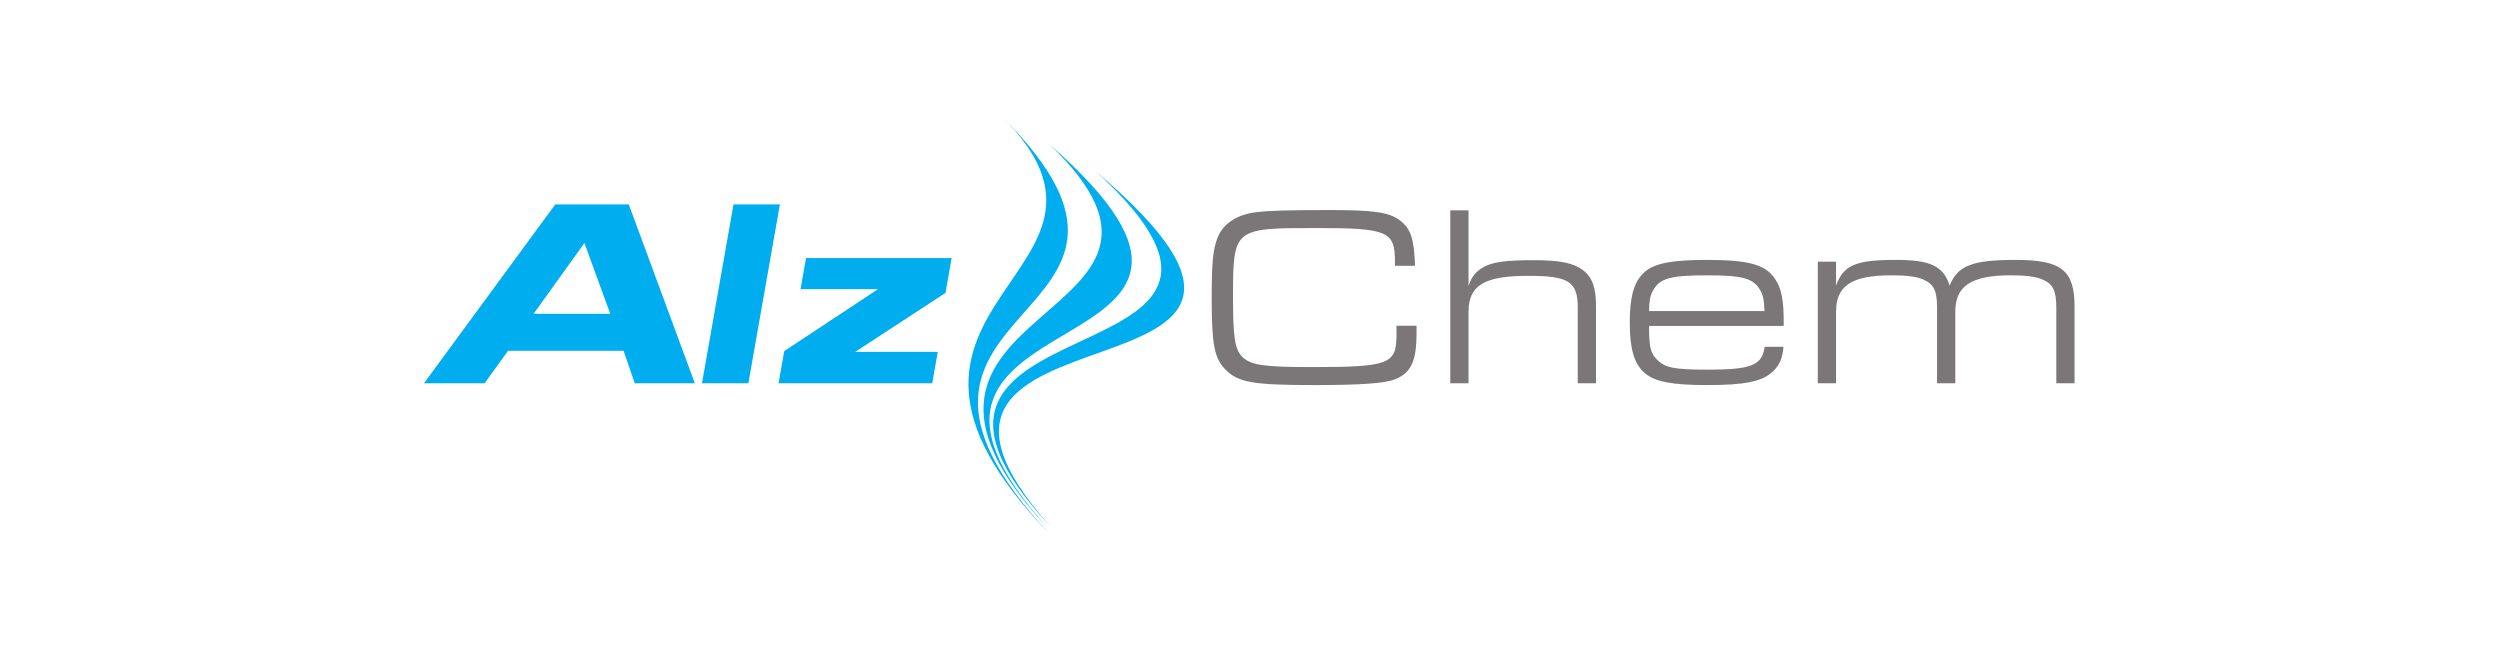 <?xml version="1.0" encoding="iso-8859-1"?>
<!-- Created with Inkscape (http://www.inkscape.org/) -->
<svg height="53.76" id="svg3181" inkscape:version="0.47 r22583" sodipodi:docname="New document 3" version="1.1" viewBox="-51.833 -13.44 310.995 80.64" width="207.33" xmlns="http://www.w3.org/2000/svg" xmlns:cc="http://creativecommons.org/ns#" xmlns:dc="http://purl.org/dc/elements/1.1/" xmlns:inkscape="http://www.inkscape.org/namespaces/inkscape" xmlns:rdf="http://www.w3.org/1999/02/22-rdf-syntax-ns#" xmlns:sodipodi="http://sodipodi.sourceforge.net/DTD/sodipodi-0.dtd" xmlns:svg="http://www.w3.org/2000/svg">
	
	
  
	
	<defs id="defs3183">
		
		
    
		
		<inkscape:perspective id="perspective3189" inkscape:persp3d-origin="372.04724 : 350.78739 : 1" inkscape:vp_x="0 : 526.18109 : 1" inkscape:vp_y="0 : 1000 : 0" inkscape:vp_z="744.09448 : 526.18109 : 1" sodipodi:type="inkscape:persp3d"/>
		
		
    
		
		<inkscape:perspective id="perspective3172" inkscape:persp3d-origin="0.5 : 0.33333333 : 1" inkscape:vp_x="0 : 0.5 : 1" inkscape:vp_y="0 : 1000 : 0" inkscape:vp_z="1 : 0.5 : 1" sodipodi:type="inkscape:persp3d"/>
		
		
  
	
	</defs>
	
	
  
	
	<sodipodi:namedview bordercolor="#666666" borderopacity="1.0" id="base" inkscape:current-layer="layer1" inkscape:cx="103.70439" inkscape:cy="26.623377" inkscape:document-units="px" inkscape:pageopacity="0.0" inkscape:pageshadow="2" inkscape:window-height="678" inkscape:window-maximized="1" inkscape:window-width="1024" inkscape:window-x="-4" inkscape:window-y="-4" inkscape:zoom="4.4011665" pagecolor="#ffffff" showgrid="false"/>
	
	
  
	
	
	
  
	
	<g id="layer1" inkscape:groupmode="layer" inkscape:label="Layer 1" transform="translate(-168.764,-375.91)">
		
		
    
		
		<path animation_id="0" d="m 247.418,380.369 c 33.443,29.224 -27.689,17.649 0.051,47.99 -27.109,-28.699 23.788,-25.332 -0.051,-47.99" id="path244" style="fill:#00adef;fill-opacity:1;fill-rule:nonzero;stroke:none"/>
		
		
    
		
		<path animation_id="1" d="m 253.279,383.816 c 36.694,31.125 -32.852,13.84 -5.566,44.28 -27.681,-29.552 35.119,-17.273 5.566,-44.28" id="path246" style="fill:#00adef;fill-opacity:1;fill-rule:nonzero;stroke:none"/>
		
		
    
		
		<path animation_id="2" d="m 241.596,377.003 c 26.265,26.21 -21.621,22.271 5.772,51.759 -27.974,-29.024 13.949,-32.021 -5.772,-51.759" id="path248" style="fill:#00adef;fill-opacity:1;fill-rule:nonzero;stroke:none"/>
		
		
    
		
		<path animation_id="3" d="m 235.313,394.569 -18.115,0 -0.682,3.87 9.641,0 -11.668,7.706 -0.706,4.004 19.117,0 0.688,-3.904 -10.275,0 11.236,-7.34 0.764,-4.336 m -21.363,-6.673 -5.771,0 -3.924,22.253 5.771,0 3.924,-22.253 z m -21.102,13.611 -9.541,0 6.324,-8.807 3.217,8.807 z m 1.657,4.605 1.39,4.036 7.474,0 -8.221,-22.253 -9.14,0 -16.335,22.253 7.54,0 2.914,-4.036 14.379,0" id="path250" style="fill:#00adef;fill-opacity:1;fill-rule:nonzero;stroke:none"/>
		
		
    
		
		<path animation_id="4" d="m 343.062,410.149 2.27,0 0,-8.889 c 0,-3.261 1.95,-4.54 6.906,-4.54 1.917,0 3.165,0.16 3.996,0.544 1.246,0.544 1.663,1.375 1.663,3.453 l 0,9.432 2.27,0 0,-8.889 c 0,-3.229 1.982,-4.54 6.906,-4.54 1.917,0 3.165,0.16 3.996,0.544 1.246,0.544 1.663,1.375 1.663,3.453 l 0,9.432 2.27,0 0,-9.527 c 0,-4.54 -1.631,-5.82 -7.321,-5.82 -5.404,0 -7.226,0.704 -8.216,3.197 -0.769,-2.43 -2.399,-3.197 -6.651,-3.197 -5.051,0 -6.554,0.64 -7.481,3.197 l 0,-2.974 -2.27,0 0,15.124 m -20.995,-8.985 c 0.031,-1.279 0.128,-1.854 0.448,-2.461 0.831,-1.599 2.11,-1.982 6.746,-1.982 4.604,0 5.85,0.384 6.714,1.982 0.32,0.639 0.415,1.248 0.448,2.461 l -14.355,0 z m 16.753,1.855 c 0.033,-3.197 -0.255,-4.668 -1.119,-5.915 -1.183,-1.726 -3.261,-2.303 -8.44,-2.303 -4.349,0 -6.49,0.416 -7.737,1.504 -1.311,1.15 -1.855,3.005 -1.855,6.298 0,3.263 0.544,5.116 1.855,6.268 1.248,1.086 3.389,1.502 7.77,1.502 4.731,0 6.841,-0.448 8.151,-1.663 0.833,-0.767 1.248,-1.695 1.344,-3.101 l -2.334,0 c -0.32,2.303 -1.663,2.845 -7.034,2.845 -4.189,0 -5.34,-0.224 -6.331,-1.215 -0.831,-0.831 -1.022,-1.566 -1.022,-4.22 l 16.753,0 z m -41.476,7.13 2.27,0 0,-8.889 c 0,-3.292 1.95,-4.476 7.418,-4.476 5.051,0 6.171,0.704 6.171,3.965 l 0,9.4 2.269,0 0,-9.527 c 0,-2.366 -0.446,-3.614 -1.565,-4.509 -1.216,-0.926 -2.879,-1.279 -6.235,-1.279 -3.325,0 -5.02,0.224 -6.139,0.831 -0.991,0.544 -1.535,1.215 -1.919,2.366 l 0,-9.4 -2.27,0 0,21.517 z m -6.695,-7.162 0,1.215 c 0,3.581 -0.99,3.933 -10.582,3.933 -5.978,0 -7.609,-0.255 -8.631,-1.31 -0.896,-0.927 -1.12,-2.462 -1.12,-7.322 0,-8.633 0.064,-8.664 10.295,-8.664 8.953,0 9.848,0.384 9.848,4.156 l 0,0.544 2.494,0 c -0.096,-3.325 -0.511,-4.636 -1.886,-5.66 -1.311,-0.99 -3.165,-1.278 -8.6,-1.278 -5.34,0 -7.418,0.064 -9.207,0.255 -2.43,0.287 -4.157,1.406 -4.86,3.165 -0.576,1.471 -0.736,3.038 -0.736,7.481 0,5.82 0.32,7.514 1.695,8.921 1.566,1.63 3.453,1.95 11.158,1.95 5.724,0 8.696,-0.224 9.911,-0.704 2.046,-0.799 2.719,-2.27 2.719,-5.787 l 0,-0.895 -2.495,0" id="path252" style="fill:#7b7678;fill-opacity:1;fill-rule:nonzero;stroke:none"/>
		
		
  
	
	</g>
	
	


</svg>
